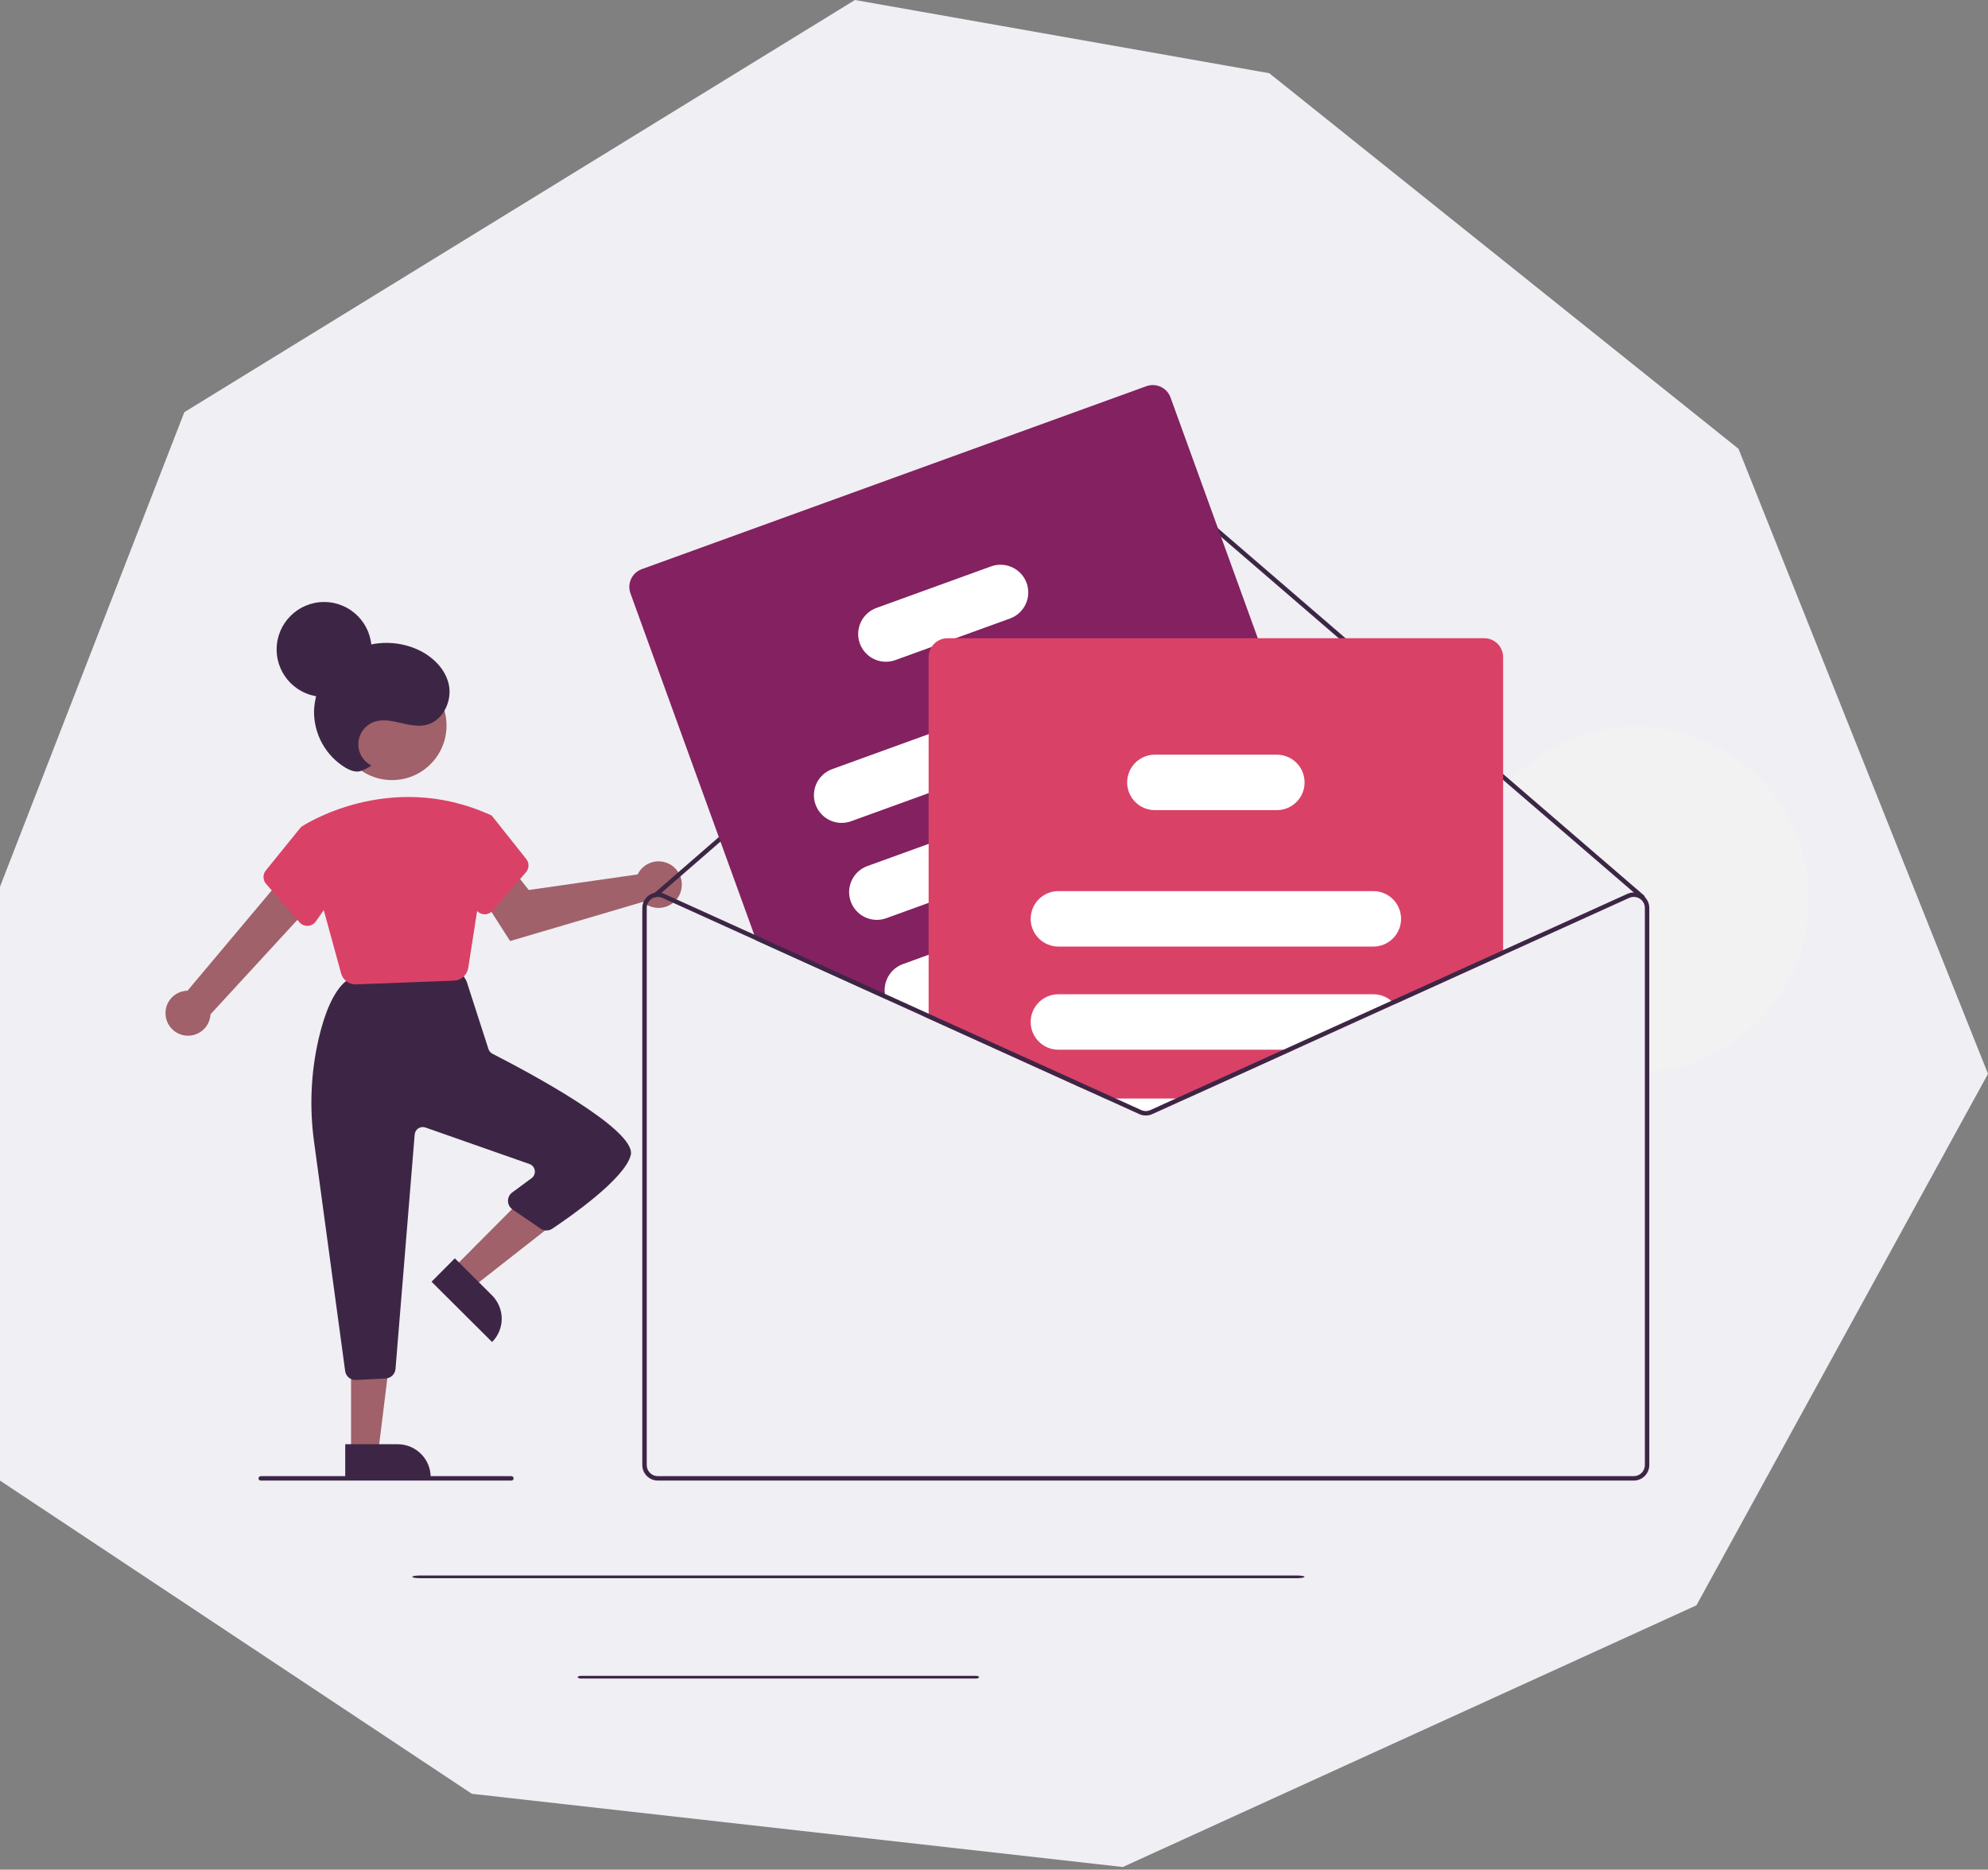 <svg width="657" height="618" viewBox="0 0 657 618" fill="none" xmlns="http://www.w3.org/2000/svg">
<rect x="0" y="0" width="657" height="618" fill="#808080" stroke="none"/>
<path d="M282.549 0L419.476 24.201L574.539 148.34L657 354.941L560.646 530.619L371.075 617.114L155.929 592.913L0 489.389V293.095L60.919 136.24L282.549 0Z" fill="#F0EFF4"/>
<g clip-path="url(#clip0_63_86)">
<path d="M597.843 297.287C597.844 311.693 592.408 325.57 582.624 336.141C572.839 346.713 559.425 353.201 545.065 354.309C544.581 354.345 544.09 354.382 543.599 354.404V300.124C543.599 299.582 543.478 299.046 543.245 298.556C543.012 298.067 542.672 297.635 542.25 297.294C542.201 297.244 542.147 297.2 542.089 297.162C542.035 297.119 541.979 297.08 541.92 297.045C541.405 296.713 540.815 296.516 540.204 296.471C539.594 296.426 538.981 296.535 538.423 296.788L537.815 295.454C538.48 295.151 539.203 294.993 539.934 294.992L498.18 259.013C498.503 258.646 498.84 258.287 499.177 257.928C507.049 249.628 517.228 243.88 528.399 241.427C539.57 238.974 551.22 239.927 561.844 244.165C572.467 248.403 581.576 255.73 587.994 265.2C594.411 274.67 597.842 285.847 597.843 297.287Z" fill="#F2F2F2"/>
<path d="M54.832 336.284C54.624 335.223 54.652 334.129 54.912 333.08C55.173 332.03 55.66 331.051 56.341 330.21C57.021 329.37 57.877 328.689 58.848 328.215C59.82 327.741 60.884 327.486 61.965 327.468L94.923 288.224L103.151 298.747L69.562 335.27C69.472 337.088 68.718 338.81 67.444 340.11C66.169 341.41 64.463 342.196 62.647 342.321C60.831 342.446 59.033 341.901 57.593 340.788C56.152 339.675 55.17 338.073 54.832 336.284Z" fill="#A0616A"/>
<path d="M211.341 287.981C211.11 288.315 210.906 288.667 210.73 289.032L174.743 294.178L169.278 287.238L157.73 294.119L168.585 311.048L212.476 298.107C213.634 299.155 215.084 299.826 216.633 300.031C218.182 300.235 219.756 299.963 221.146 299.251C222.537 298.538 223.678 297.419 224.417 296.042C225.156 294.666 225.459 293.097 225.285 291.544C225.111 289.991 224.468 288.528 223.442 287.349C222.417 286.17 221.056 285.332 219.543 284.945C218.029 284.558 216.433 284.642 214.968 285.184C213.503 285.726 212.238 286.702 211.341 287.981Z" fill="#A0616A"/>
<path d="M149.868 419.102L156.236 425.444L183.725 403.894L174.326 394.533L149.868 419.102Z" fill="#A0616A"/>
<path d="M162.63 443.591L142.616 423.658L150.315 415.923L162.597 428.155C163.612 429.166 164.419 430.368 164.97 431.691C165.521 433.014 165.807 434.433 165.81 435.866C165.813 437.3 165.534 438.72 164.988 440.045C164.442 441.371 163.641 442.576 162.63 443.591Z" fill="#3D2645"/>
<path d="M116.017 479.937H125.004L129.279 445.265H116.015L116.017 479.937Z" fill="#A0616A"/>
<path d="M142.335 488.283L114.091 488.284L114.091 477.369L131.422 477.368C132.855 477.368 134.274 477.651 135.598 478.199C136.922 478.748 138.125 479.552 139.139 480.565C140.152 481.579 140.956 482.782 141.504 484.106C142.053 485.43 142.335 486.85 142.335 488.283Z" fill="#3D2645"/>
<path d="M114.063 453.158L103.827 377.647C102.225 366.235 102.722 354.627 105.294 343.394C107.394 334.367 110.232 328.114 113.729 324.809C114.28 324.292 114.987 323.969 115.739 323.891L149.537 320.369C150.188 320.303 150.844 320.423 151.43 320.716C152.015 321.008 152.505 321.461 152.843 322.022L153.954 323.874C154.089 324.099 154.197 324.338 154.278 324.588L161.424 346.745C161.53 347.08 161.702 347.39 161.93 347.658C162.158 347.926 162.436 348.145 162.749 348.304C174 354.05 210.545 373.444 208.454 381.812C206.489 389.675 188.091 402.423 182.499 406.142C181.93 406.523 181.259 406.724 180.574 406.719C179.889 406.713 179.221 406.502 178.658 406.113L169.375 399.761C168.922 399.45 168.55 399.036 168.289 398.553C168.029 398.069 167.888 397.53 167.878 396.981C167.869 396.432 167.991 395.888 168.234 395.396C168.478 394.903 168.835 394.476 169.277 394.151L175.679 389.433C176.07 389.144 176.376 388.754 176.562 388.304C176.749 387.855 176.809 387.363 176.737 386.881C176.665 386.4 176.463 385.947 176.153 385.572C175.843 385.197 175.436 384.913 174.977 384.752L140.599 372.687C140.213 372.551 139.801 372.506 139.395 372.555C138.989 372.603 138.599 372.744 138.256 372.967C137.913 373.19 137.626 373.489 137.416 373.84C137.206 374.191 137.08 374.586 137.047 374.994L130.708 452.486C130.638 453.316 130.269 454.094 129.671 454.674C129.072 455.254 128.284 455.598 127.451 455.641L117.644 456.132C117.584 456.135 117.525 456.136 117.466 456.136C116.633 456.139 115.828 455.839 115.202 455.29C114.575 454.742 114.17 453.984 114.063 453.158Z" fill="#3D2645"/>
<path d="M129.563 257.851C139.507 257.851 147.567 249.788 147.567 239.842C147.567 229.897 139.507 221.834 129.563 221.834C119.62 221.834 111.559 229.897 111.559 239.842C111.559 249.788 119.62 257.851 129.563 257.851Z" fill="#A0616A"/>
<path d="M112.724 321.725L99.471 273.359L99.698 273.206C99.983 273.014 128.548 254.147 161.991 269.351L162.598 269.699L154.745 319.9C154.574 321.046 154.008 322.096 153.146 322.869C152.283 323.642 151.178 324.09 150.021 324.135L117.707 325.379C117.642 325.381 117.577 325.382 117.512 325.382C116.423 325.385 115.363 325.028 114.497 324.367C113.632 323.705 113.008 322.777 112.724 321.725Z" fill="#DA4167"/>
<path d="M98.967 304.846L87.93 292.15C87.398 291.54 87.099 290.762 87.084 289.953C87.07 289.144 87.342 288.355 87.852 287.727L99.39 273.47L108.247 275.886L112.943 292.326L104.381 304.561C104.082 304.991 103.689 305.346 103.232 305.599C102.775 305.853 102.265 305.998 101.743 306.024C101.681 306.027 101.62 306.028 101.558 306.028C101.067 306.029 100.581 305.924 100.133 305.72C99.686 305.516 99.288 305.218 98.967 304.846Z" fill="#DA4167"/>
<path d="M160.003 302.201C159.48 302.175 158.971 302.03 158.514 301.776C158.056 301.523 157.663 301.168 157.365 300.738L148.802 288.503L152.921 271.197L161.076 268.973L162.598 269.699L173.894 283.904C174.404 284.532 174.675 285.321 174.661 286.13C174.647 286.939 174.348 287.717 173.816 288.327L162.779 301.023C162.457 301.395 162.059 301.693 161.612 301.897C161.165 302.101 160.679 302.206 160.187 302.206C160.126 302.205 160.064 302.204 160.003 302.201Z" fill="#DA4167"/>
<path d="M543.599 296.532C543.605 296.714 543.543 296.892 543.423 297.03C543.296 297.178 543.116 297.27 542.923 297.285C542.729 297.3 542.537 297.237 542.389 297.111L539.934 294.992L498.18 259.013L381.071 158.086C380.403 157.514 379.553 157.201 378.673 157.202C377.794 157.203 376.944 157.52 376.277 158.094L218.573 295.139L217.151 296.37C217.096 296.419 217.035 296.458 216.968 296.488C216.85 296.54 216.721 296.56 216.594 296.546C216.411 296.527 216.241 296.441 216.117 296.304C216.054 296.232 216.005 296.148 215.974 296.057C215.943 295.966 215.93 295.87 215.936 295.774C215.942 295.678 215.967 295.584 216.009 295.497C216.052 295.411 216.111 295.334 216.183 295.271L216.381 295.095L375.317 156.987C376.251 156.184 377.441 155.742 378.672 155.739C379.903 155.737 381.094 156.174 382.031 156.972L499.177 257.928L543.342 295.996C543.419 296.063 543.482 296.145 543.526 296.237C543.57 296.329 543.595 296.43 543.599 296.532Z" fill="#3D2645"/>
<path d="M454.558 318.184L452.63 312.875L445.988 294.545L431.68 255.076L415.685 210.959L386.84 131.383C386.274 129.831 385.116 128.567 383.619 127.868C382.123 127.168 380.411 127.09 378.857 127.651L212.086 188.134C210.534 188.7 209.27 189.858 208.57 191.355C207.871 192.851 207.793 194.564 208.355 196.118L249.251 308.93L249.947 310.859L292.873 330.318L304.939 335.788L306.896 336.675L357.981 359.837L359.96 359.119L393.467 346.969L444.009 328.639L450.819 326.168C452.372 325.603 453.637 324.445 454.338 322.948C455.038 321.452 455.118 319.738 454.558 318.184Z" fill="#832161"/>
<path d="M384.626 224.215C383.794 221.931 382.091 220.07 379.89 219.041C377.688 218.011 375.169 217.897 372.883 218.723L306.896 242.662L275.031 254.218C273.899 254.627 272.858 255.256 271.969 256.067C271.08 256.879 270.36 257.858 269.849 258.949C269.338 260.039 269.047 261.22 268.993 262.423C268.939 263.626 269.122 264.828 269.532 265.96C269.943 267.092 270.572 268.132 271.384 269.021C272.197 269.909 273.176 270.629 274.267 271.139C275.358 271.648 276.538 271.938 277.741 271.991C278.944 272.044 280.145 271.86 281.277 271.448L306.896 262.159L379.136 235.961C381.419 235.129 383.279 233.425 384.309 231.223C385.338 229.021 385.452 226.501 384.626 224.215Z" fill="white"/>
<path d="M396.245 256.271C395.413 253.987 393.71 252.127 391.508 251.097C389.307 250.068 386.787 249.953 384.502 250.779L373.323 254.834L306.896 278.927L286.65 286.267C284.367 287.097 282.506 288.799 281.478 291.001C280.449 293.202 280.336 295.722 281.164 298.006C281.992 300.291 283.692 302.153 285.892 303.184C288.092 304.215 290.611 304.33 292.895 303.504L306.896 298.423L390.755 268.01C390.945 267.944 391.129 267.863 391.312 267.782C393.441 266.848 395.135 265.139 396.051 263.001C396.967 260.864 397.037 258.458 396.245 256.271Z" fill="white"/>
<path d="M407.988 288.664C407.158 286.381 405.456 284.52 403.256 283.491C401.056 282.461 398.537 282.347 396.253 283.173L364.901 294.545L340.63 303.351L306.896 315.581L298.393 318.667C296.428 319.384 294.766 320.749 293.682 322.538C292.598 324.328 292.158 326.433 292.433 328.507C292.517 329.124 292.665 329.731 292.873 330.318L304.939 335.788L306.896 335.077H306.911L368.126 312.875L402.498 300.41C404.782 299.58 406.644 297.876 407.673 295.674C408.703 293.472 408.816 290.95 407.988 288.664Z" fill="white"/>
<path d="M339.281 192.702C338.449 190.418 336.746 188.557 334.545 187.528C332.343 186.498 329.824 186.384 327.538 187.21L289.64 200.95C287.357 201.78 285.497 203.483 284.468 205.684C283.44 207.886 283.327 210.405 284.154 212.69C284.982 214.974 286.683 216.837 288.882 217.868C291.082 218.899 293.601 219.014 295.886 218.188L307.878 213.84L315.817 210.959L333.791 204.44C336.074 203.61 337.934 201.907 338.963 199.707C339.993 197.506 340.107 194.987 339.281 192.702Z" fill="white"/>
<path d="M490.52 210.958H313.127C312.08 210.96 311.051 211.224 310.134 211.728C309.217 212.231 308.441 212.958 307.878 213.84C307.235 214.839 306.894 216.003 306.896 217.191V336.675L357.981 359.837L365.179 363.1L376.548 368.255C377.214 368.555 377.936 368.711 378.667 368.711C379.397 368.711 380.12 368.555 380.785 368.255L392.155 363.1L427.736 346.969L460.898 331.931L496.751 315.683V217.191C496.75 215.538 496.093 213.954 494.925 212.785C493.756 211.617 492.172 210.96 490.52 210.958Z" fill="#DA4167"/>
<path d="M453.869 294.545H349.778C347.411 294.546 345.137 295.464 343.432 297.106C341.726 298.747 340.722 300.985 340.63 303.351C340.618 303.47 340.613 303.59 340.615 303.71C340.619 306.14 341.585 308.469 343.303 310.187C345.021 311.905 347.349 312.872 349.778 312.875H453.869C456.299 312.875 458.629 311.91 460.348 310.191C462.066 308.472 463.031 306.141 463.031 303.71C463.031 301.279 462.066 298.948 460.348 297.229C458.629 295.511 456.299 294.545 453.869 294.545Z" fill="white"/>
<path d="M459.799 330.824C458.147 329.41 456.043 328.635 453.868 328.639H349.778C347.348 328.639 345.017 329.605 343.299 331.324C341.581 333.042 340.615 335.374 340.615 337.804C340.615 340.235 341.581 342.566 343.299 344.285C345.017 346.004 347.348 346.969 349.778 346.969H427.736L460.898 331.931C460.564 331.532 460.196 331.161 459.799 330.824Z" fill="white"/>
<path d="M365.179 363.1L376.548 368.255C377.214 368.555 377.936 368.711 378.667 368.711C379.397 368.711 380.12 368.555 380.785 368.255L392.155 363.1H365.179Z" fill="white"/>
<path d="M430.587 255.472C429.942 253.707 428.771 252.184 427.232 251.107C425.692 250.031 423.86 249.453 421.982 249.452H381.665C379.905 249.454 378.182 249.962 376.703 250.916C375.224 251.871 374.05 253.231 373.323 254.834C372.78 256.021 372.5 257.312 372.502 258.617C372.505 261.047 373.472 263.376 375.189 265.094C376.907 266.812 379.236 267.779 381.665 267.782H421.982C423.456 267.783 424.908 267.427 426.215 266.746C427.522 266.065 428.646 265.078 429.491 263.87C430.336 262.661 430.876 261.267 431.067 259.805C431.258 258.343 431.094 256.857 430.587 255.472Z" fill="white"/>
<path d="M424.181 346.97L388.599 363.1L380.177 366.92C379.702 367.134 379.188 367.245 378.667 367.245C378.146 367.245 377.632 367.134 377.157 366.92L368.735 363.1H365.179L376.548 368.255C377.214 368.556 377.936 368.711 378.667 368.711C379.397 368.711 380.12 368.556 380.785 368.255L392.155 363.1L427.736 346.97H424.181ZM424.181 346.97L388.599 363.1L380.177 366.92C379.702 367.134 379.188 367.245 378.667 367.245C378.146 367.245 377.632 367.134 377.157 366.92L368.735 363.1H365.179L376.548 368.255C377.214 368.556 377.936 368.711 378.667 368.711C379.397 368.711 380.12 368.556 380.785 368.255L392.155 363.1L427.736 346.97H424.181ZM424.181 346.97L388.599 363.1L380.177 366.92C379.702 367.134 379.188 367.245 378.667 367.245C378.146 367.245 377.632 367.134 377.157 366.92L368.735 363.1H365.179L376.548 368.255C377.214 368.556 377.936 368.711 378.667 368.711C379.397 368.711 380.12 368.556 380.785 368.255L392.155 363.1L427.736 346.97H424.181ZM543.599 296.532C543.328 296.263 543.031 296.022 542.712 295.813C541.992 295.346 541.165 295.069 540.309 295.006C539.453 294.943 538.596 295.097 537.815 295.454L459.799 330.824L424.181 346.97L388.599 363.1L380.177 366.92C379.702 367.134 379.188 367.245 378.667 367.245C378.146 367.245 377.632 367.134 377.157 366.92L368.735 363.1L359.96 359.119L306.91 335.077L306.896 335.07L292.433 328.507L249.251 308.931L219.519 295.454C219.216 295.314 218.899 295.208 218.573 295.139C217.855 294.959 217.106 294.944 216.381 295.095C215.222 295.332 214.18 295.962 213.431 296.878C212.682 297.795 212.271 298.941 212.269 300.125V484.256C212.271 485.617 212.812 486.922 213.774 487.884C214.736 488.846 216.04 489.387 217.4 489.389H539.934C541.294 489.387 542.598 488.846 543.56 487.884C544.522 486.922 545.063 485.617 545.065 484.256V300.125C545.067 298.781 544.541 297.49 543.599 296.532ZM543.599 484.256C543.598 485.229 543.212 486.161 542.525 486.848C541.838 487.536 540.905 487.922 539.934 487.922H217.4C216.428 487.922 215.496 487.536 214.809 486.848C214.122 486.161 213.735 485.229 213.735 484.256V300.125C213.735 299.512 213.889 298.909 214.182 298.371C214.476 297.833 214.899 297.377 215.414 297.045C215.776 296.813 216.175 296.645 216.594 296.547C216.717 296.52 216.842 296.5 216.968 296.488C217.111 296.467 217.256 296.457 217.4 296.459C217.921 296.459 218.436 296.572 218.91 296.789L249.947 310.859L292.873 330.318L304.939 335.788L306.896 336.675L357.981 359.838L365.179 363.1L376.548 368.255C377.214 368.556 377.936 368.711 378.667 368.711C379.397 368.711 380.12 368.556 380.785 368.255L392.155 363.1L427.736 346.97L460.898 331.931L538.423 296.789C538.981 296.536 539.594 296.427 540.204 296.472C540.815 296.516 541.405 296.714 541.92 297.045C541.979 297.08 542.035 297.119 542.089 297.163C542.147 297.2 542.201 297.245 542.25 297.295C542.672 297.636 543.012 298.067 543.245 298.557C543.478 299.046 543.599 299.582 543.599 300.125L543.599 484.256ZM424.181 346.97L388.599 363.1L380.177 366.92C379.702 367.134 379.188 367.245 378.667 367.245C378.146 367.245 377.632 367.134 377.157 366.92L368.735 363.1H365.179L376.548 368.255C377.214 368.556 377.936 368.711 378.667 368.711C379.397 368.711 380.12 368.556 380.785 368.255L392.155 363.1L427.736 346.97H424.181ZM424.181 346.97L388.599 363.1L380.177 366.92C379.702 367.134 379.188 367.245 378.667 367.245C378.146 367.245 377.632 367.134 377.157 366.92L368.735 363.1H365.179L376.548 368.255C377.214 368.556 377.936 368.711 378.667 368.711C379.397 368.711 380.12 368.556 380.785 368.255L392.155 363.1L427.736 346.97H424.181ZM304.939 335.788L306.896 336.675V335.077L304.939 335.788ZM424.181 346.97L388.599 363.1L380.177 366.92C379.702 367.134 379.188 367.245 378.667 367.245C378.146 367.245 377.632 367.134 377.157 366.92L368.735 363.1H365.179L376.548 368.255C377.214 368.556 377.936 368.711 378.667 368.711C379.397 368.711 380.12 368.556 380.785 368.255L392.155 363.1L427.736 346.97H424.181Z" fill="#3D2645"/>
<path d="M169 489.389H86.168C85.973 489.389 85.787 489.312 85.649 489.174C85.512 489.037 85.435 488.85 85.435 488.656C85.435 488.461 85.512 488.275 85.649 488.137C85.787 488 85.973 487.922 86.168 487.922H169C169.194 487.922 169.381 488 169.518 488.137C169.656 488.275 169.733 488.461 169.733 488.656C169.733 488.85 169.656 489.037 169.518 489.174C169.381 489.312 169.194 489.389 169 489.389Z" fill="#3D2645"/>
<path d="M122.718 253.012C121.365 252.326 120.241 251.262 119.481 249.95C118.72 248.637 118.356 247.133 118.433 245.618C118.51 244.103 119.024 242.643 119.913 241.414C120.802 240.185 122.028 239.24 123.443 238.694C128.876 236.597 134.967 240.877 140.662 239.66C146.338 238.448 149.621 231.66 148.266 226.015C146.912 220.37 141.98 216.117 136.543 214.087C132.992 212.764 129.188 212.257 125.415 212.603C121.641 212.949 117.993 214.139 114.742 216.086C111.524 218.089 108.843 220.849 106.934 224.124C105.025 227.4 103.945 231.092 103.787 234.881C103.713 238.672 104.639 242.416 106.472 245.736C108.305 249.056 110.98 251.834 114.228 253.791C115.675 254.625 117.36 255.295 118.988 254.919C120.324 254.485 121.583 253.841 122.718 253.012Z" fill="#3D2645"/>
<ellipse cx="107.11" cy="214.668" rx="15.685" ry="15.685" fill="#3D2645"/>
</g>
<path d="M428.564 521.656H138.804C138.124 521.656 137.472 521.609 136.991 521.525C136.51 521.441 136.24 521.327 136.24 521.208C136.24 521.089 136.51 520.975 136.991 520.891C137.472 520.807 138.124 520.76 138.804 520.76H428.564C429.244 520.76 429.896 520.807 430.377 520.891C430.858 520.975 431.128 521.089 431.128 521.208C431.128 521.327 430.858 521.441 430.377 521.525C429.896 521.609 429.244 521.656 428.564 521.656Z" fill="#3D2645"/>
<path d="M322.417 554.82H192.069C191.763 554.82 191.47 554.773 191.253 554.689C191.037 554.605 190.916 554.491 190.916 554.372C190.916 554.253 191.037 554.139 191.253 554.055C191.47 553.971 191.763 553.924 192.069 553.924H322.417C322.723 553.924 323.016 553.971 323.232 554.055C323.449 554.139 323.57 554.253 323.57 554.372C323.57 554.491 323.449 554.605 323.232 554.689C323.016 554.773 322.723 554.82 322.417 554.82Z" fill="#3D2645"/>
<defs>
<clipPath id="clip0_63_86">
<rect width="557.509" height="362.112" fill="white" transform="translate(40.334 127.277)"/>
</clipPath>
</defs>
</svg>
